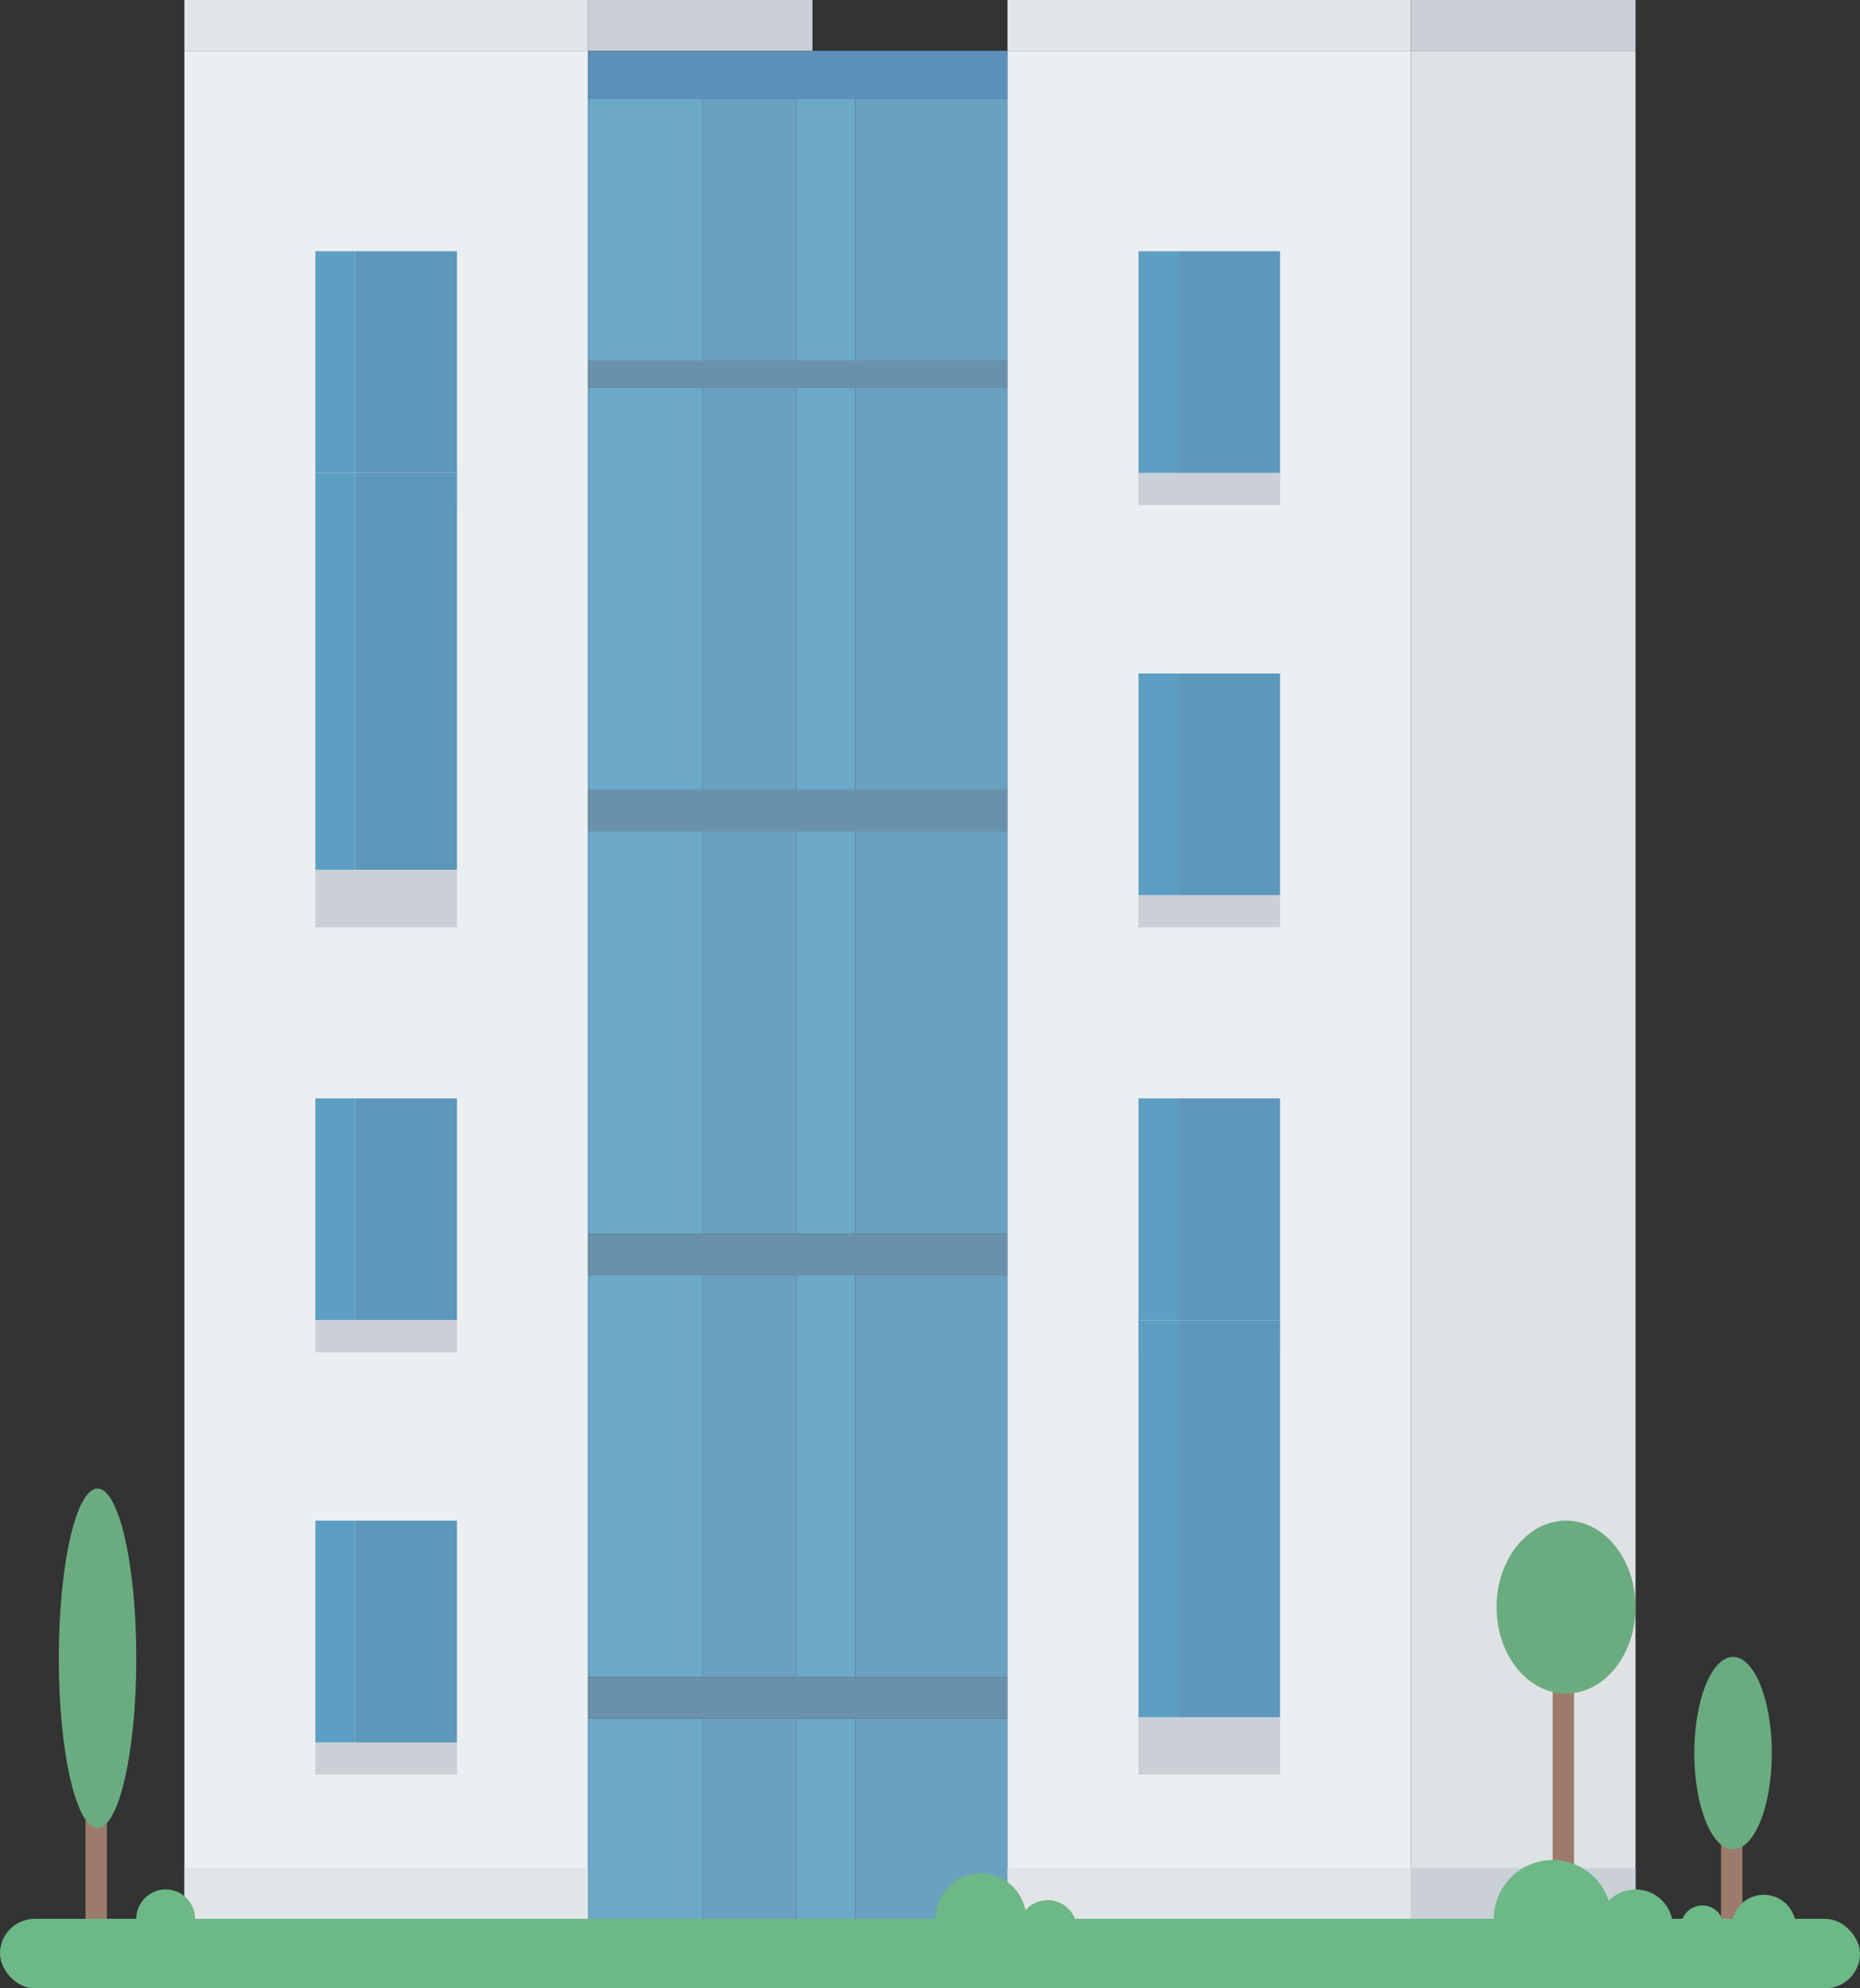 <svg width="696" height="744" viewBox="0 0 696 744" fill="none" xmlns="http://www.w3.org/2000/svg">
<rect x="0" y="0" width="696" height="744" fill="#333333" stroke="none"/>
<path d="M69 0H220V19H69V0Z" fill="#E2E5E7"/>
<path d="M220 0H304V19H220V0Z" fill="#CAD0D5"/>
<path d="M377 0H528V19H377V0Z" fill="#E2E5E7"/>
<path d="M528 0H612V19H528V0Z" fill="#CAD0D5"/>
<rect x="69" y="19" width="151" height="725" fill="#ECEFF1"/>
<rect x="118" y="94" width="15" height="83" fill="#5D9FC3"/>
<rect x="133" y="94" width="38" height="83" fill="#5D97BB"/>
<rect x="118" y="177" width="53" height="12" fill="#CAD0D5"/>
<rect x="118" y="177" width="15" height="148.526" fill="#5D9FC3"/>
<rect x="133" y="177" width="38" height="148.526" fill="#5D97BB"/>
<rect x="118" y="325.526" width="53" height="21.474" fill="#CAD0D5"/>
<rect x="118" y="411" width="15" height="83" fill="#5D9FC3"/>
<rect x="133" y="411" width="38" height="83" fill="#5D97BB"/>
<rect x="118" y="494" width="53" height="12" fill="#CAD0D5"/>
<rect x="118" y="569" width="15" height="83" fill="#5D9FC3"/>
<rect x="133" y="569" width="38" height="83" fill="#5D97BB"/>
<rect x="118" y="652" width="53" height="12" fill="#CAD0D5"/>
<rect x="377" y="19" width="151" height="725" fill="#ECEFF1"/>
<rect x="426" y="94" width="15" height="83" fill="#5D9FC3"/>
<rect x="441" y="94" width="38" height="83" fill="#5D97BB"/>
<rect x="426" y="177" width="53" height="12" fill="#CAD0D5"/>
<rect x="426" y="252" width="15" height="83" fill="#5D9FC3"/>
<rect x="441" y="252" width="38" height="83" fill="#5D97BB"/>
<rect x="426" y="335" width="53" height="12" fill="#CAD0D5"/>
<rect x="426" y="411" width="15" height="83" fill="#5D9FC3"/>
<rect x="441" y="411" width="38" height="83" fill="#5D97BB"/>
<rect x="426" y="494" width="53" height="12" fill="#CAD0D5"/>
<rect x="426" y="494" width="15" height="148.526" fill="#5D9FC3"/>
<rect x="441" y="494" width="38" height="148.526" fill="#5D97BB"/>
<rect x="426" y="642.526" width="53" height="21.474" fill="#CAD0D5"/>
<rect x="220" y="19" width="157" height="18" fill="#5C90BA"/>
<rect x="220" y="37" width="43" height="98" fill="#6CA8C7"/>
<rect x="263" y="37" width="35" height="98" fill="#6CA0C0"/>
<rect x="298" y="37" width="22" height="98" fill="#6CA8C7"/>
<rect x="320" y="37" width="57" height="98" fill="#6CA0C0"/>
<rect x="220" y="135" width="157" height="10" fill="#6A91AC"/>
<rect x="220" y="643" width="43" height="101" fill="#6CA8C7"/>
<rect x="263" y="643" width="35" height="101" fill="#6CA0C0"/>
<rect x="298" y="643" width="22" height="101" fill="#6CA8C7"/>
<rect x="320" y="643" width="57" height="101" fill="#6CA0C0"/>
<rect x="220" y="145" width="43" height="150.63" fill="#6CA8C7"/>
<rect x="263" y="145" width="35" height="150.63" fill="#6CA0C0"/>
<rect x="298" y="145" width="22" height="150.63" fill="#6CA8C7"/>
<rect x="320" y="145" width="57" height="150.63" fill="#6CA0C0"/>
<rect x="220" y="295.63" width="157" height="15.37" fill="#6A91AC"/>
<rect x="220" y="311" width="43" height="150.63" fill="#6CA8C7"/>
<rect x="263" y="311" width="35" height="150.63" fill="#6CA0C0"/>
<rect x="298" y="311" width="22" height="150.63" fill="#6CA8C7"/>
<rect x="320" y="311" width="57" height="150.63" fill="#6CA0C0"/>
<rect x="220" y="461.63" width="157" height="15.37" fill="#6A91AC"/>
<rect x="220" y="477" width="43" height="150.63" fill="#6CA8C7"/>
<rect x="263" y="477" width="35" height="150.63" fill="#6CA0C0"/>
<rect x="298" y="477" width="22" height="150.63" fill="#6CA8C7"/>
<rect x="320" y="477" width="57" height="150.63" fill="#6CA0C0"/>
<rect x="220" y="627.63" width="157" height="15.37" fill="#6A91AC"/>
<rect x="528" y="19" width="84" height="707" fill="#DFE2E4"/>
<path d="M69 699H220V718H69V699Z" fill="#E2E5E7"/>
<path d="M377 699H528V718H377V699Z" fill="#E2E5E7"/>
<path d="M528 699H612V718H528V699Z" fill="#CAD0D5"/>
<rect x="581" y="611.264" width="8" height="97.736" fill="#9D7B6C"/>
<ellipse cx="586" cy="601.359" rx="26" ry="32.358" fill="#6AAC80"/>
<rect x="644" y="688" width="8" height="38" fill="#9D7B6C"/>
<ellipse cx="648.5" cy="656" rx="14.5" ry="36" fill="#6AAC80"/>
<rect x="32" y="680" width="8" height="38" fill="#9D7B6C"/>
<ellipse cx="36.5" cy="620.5" rx="14.5" ry="63.5" fill="#6AAC80"/>
<rect y="718" width="696" height="26" rx="13" fill="#6CB886"/>
<circle cx="367" cy="718" r="17" fill="#6CB886"/>
<circle cx="581" cy="718" r="22" fill="#6CB886"/>
<circle cx="612" cy="721" r="14" fill="#6CB886"/>
<circle cx="637" cy="721" r="8" fill="#6CB886"/>
<circle cx="660" cy="721" r="12" fill="#6CB886"/>
<circle cx="392" cy="722" r="11" fill="#6CB886"/>
<circle cx="62" cy="718" r="11" fill="#6CB886"/>
</svg>
